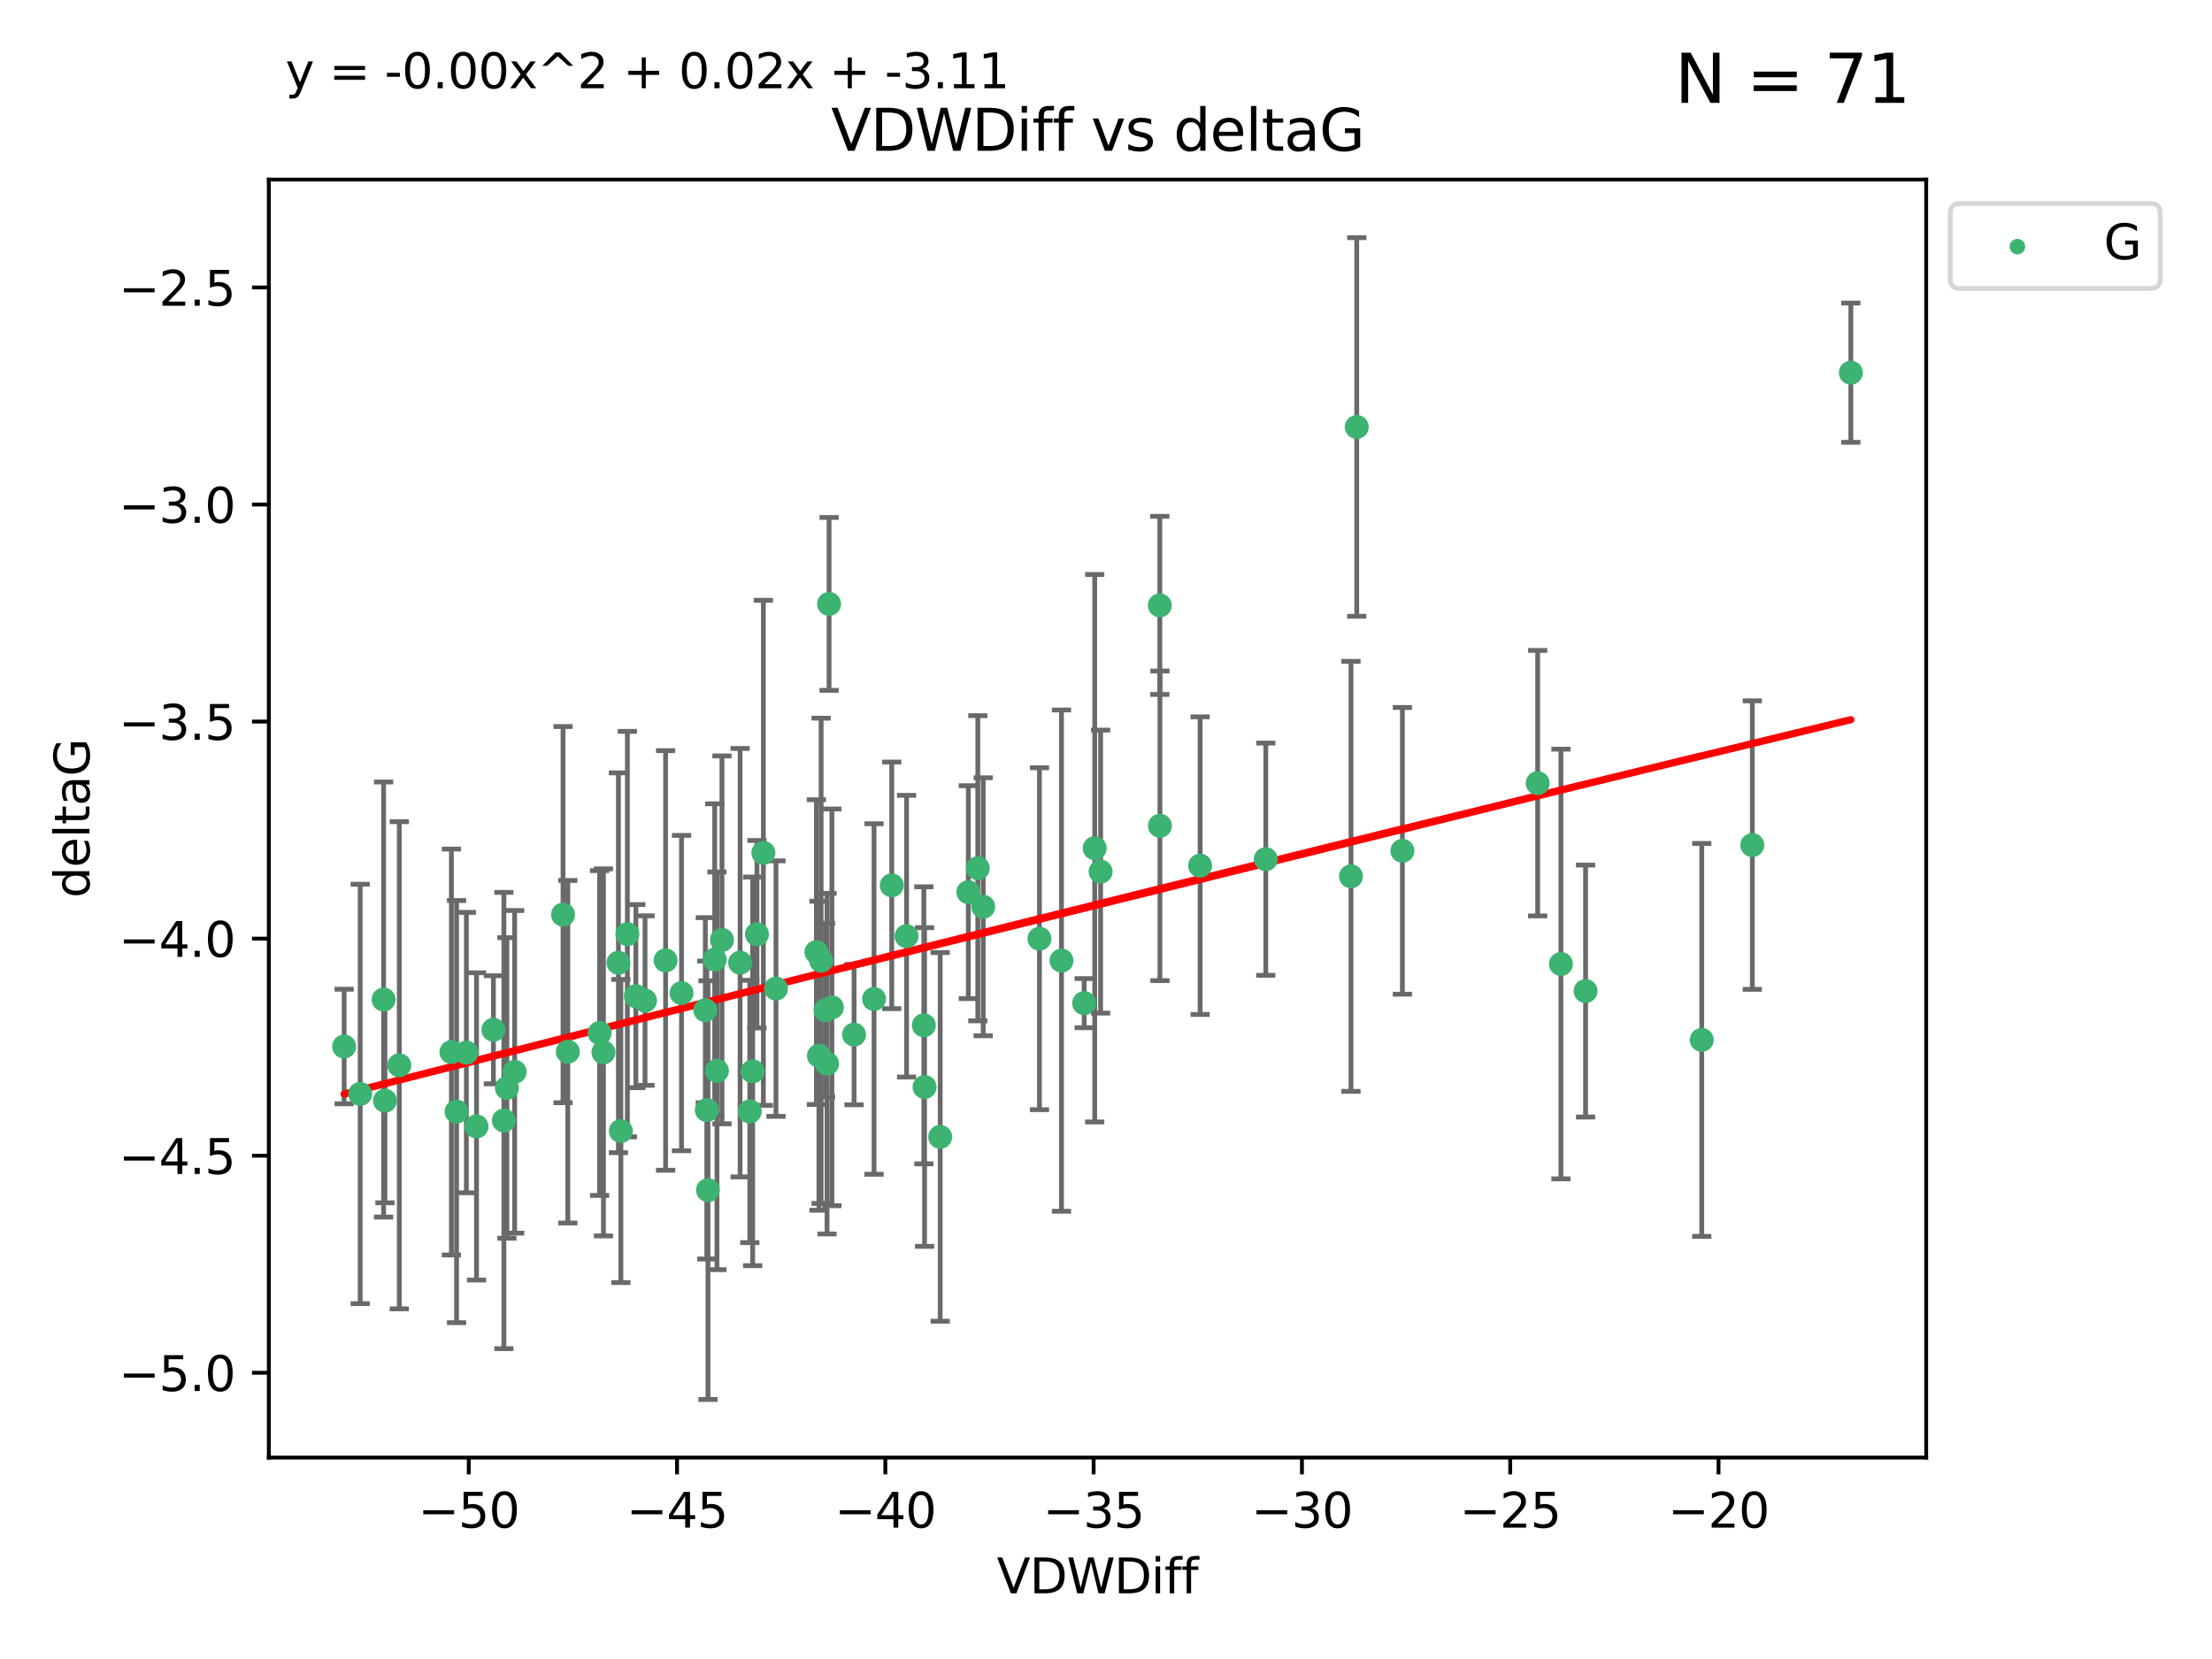 <?xml version="1.0" encoding="utf-8" standalone="no"?>
<!DOCTYPE svg PUBLIC "-//W3C//DTD SVG 1.1//EN"
  "http://www.w3.org/Graphics/SVG/1.1/DTD/svg11.dtd">
<svg xmlns:xlink="http://www.w3.org/1999/xlink" width="460.8pt" height="345.6pt" viewBox="0 0 460.8 345.6" xmlns="http://www.w3.org/2000/svg" version="1.1">
 <defs>
  <style type="text/css">*{stroke-linejoin: round; stroke-linecap: butt}</style>
 </defs>
 <g id="figure_1">
  <g id="patch_1">
   <path d="M 0 345.6 
L 460.8 345.6 
L 460.8 0 
L 0 0 
z
" style="fill: #ffffff"/>
  </g>
  <g id="axes_1">
   <g id="patch_2">
    <path d="M 56 303.64 
L 401.26 303.64 
L 401.26 37.411 
L 56 37.411 
z
" style="fill: #ffffff"/>
   </g>
   <g id="PathCollection_1">
    <defs>
     <path id="m2bffc5bc38" d="M 0 1.118 
C 0.297 1.118 0.581 1 0.791 0.791 
C 1 0.581 1.118 0.297 1.118 0 
C 1.118 -0.297 1 -0.581 0.791 -0.791 
C 0.581 -1 0.297 -1.118 0 -1.118 
C -0.297 -1.118 -0.581 -1 -0.791 -0.791 
C -1 -0.581 -1.118 -0.297 -1.118 0 
C -1.118 0.297 -1 0.581 -0.791 0.791 
C -0.581 1 -0.297 1.118 0 1.118 
z
" style="stroke: #3cb371"/>
    </defs>
    <g clip-path="url(#pf16298bad4)">
     <use xlink:href="#m2bffc5bc38" x="146.932" y="210.445" style="fill: #3cb371; stroke: #3cb371"/>
     <use xlink:href="#m2bffc5bc38" x="95.11" y="231.565" style="fill: #3cb371; stroke: #3cb371"/>
     <use xlink:href="#m2bffc5bc38" x="107.211" y="223.278" style="fill: #3cb371; stroke: #3cb371"/>
     <use xlink:href="#m2bffc5bc38" x="117.29" y="190.536" style="fill: #3cb371; stroke: #3cb371"/>
     <use xlink:href="#m2bffc5bc38" x="150.404" y="195.79" style="fill: #3cb371; stroke: #3cb371"/>
     <use xlink:href="#m2bffc5bc38" x="75.033" y="227.886" style="fill: #3cb371; stroke: #3cb371"/>
     <use xlink:href="#m2bffc5bc38" x="141.973" y="206.875" style="fill: #3cb371; stroke: #3cb371"/>
     <use xlink:href="#m2bffc5bc38" x="83.18" y="221.915" style="fill: #3cb371; stroke: #3cb371"/>
     <use xlink:href="#m2bffc5bc38" x="71.694" y="218.004" style="fill: #3cb371; stroke: #3cb371"/>
     <use xlink:href="#m2bffc5bc38" x="171.971" y="210.445" style="fill: #3cb371; stroke: #3cb371"/>
     <use xlink:href="#m2bffc5bc38" x="192.605" y="226.445" style="fill: #3cb371; stroke: #3cb371"/>
     <use xlink:href="#m2bffc5bc38" x="172.288" y="221.579" style="fill: #3cb371; stroke: #3cb371"/>
     <use xlink:href="#m2bffc5bc38" x="80.195" y="229.285" style="fill: #3cb371; stroke: #3cb371"/>
     <use xlink:href="#m2bffc5bc38" x="148.888" y="199.894" style="fill: #3cb371; stroke: #3cb371"/>
     <use xlink:href="#m2bffc5bc38" x="147.242" y="231.24" style="fill: #3cb371; stroke: #3cb371"/>
     <use xlink:href="#m2bffc5bc38" x="118.287" y="219.093" style="fill: #3cb371; stroke: #3cb371"/>
     <use xlink:href="#m2bffc5bc38" x="99.267" y="234.649" style="fill: #3cb371; stroke: #3cb371"/>
     <use xlink:href="#m2bffc5bc38" x="159.024" y="177.657" style="fill: #3cb371; stroke: #3cb371"/>
     <use xlink:href="#m2bffc5bc38" x="185.769" y="184.432" style="fill: #3cb371; stroke: #3cb371"/>
     <use xlink:href="#m2bffc5bc38" x="170.072" y="198.343" style="fill: #3cb371; stroke: #3cb371"/>
     <use xlink:href="#m2bffc5bc38" x="171.054" y="200.151" style="fill: #3cb371; stroke: #3cb371"/>
     <use xlink:href="#m2bffc5bc38" x="130.693" y="194.591" style="fill: #3cb371; stroke: #3cb371"/>
     <use xlink:href="#m2bffc5bc38" x="124.91" y="215.199" style="fill: #3cb371; stroke: #3cb371"/>
     <use xlink:href="#m2bffc5bc38" x="132.46" y="207.515" style="fill: #3cb371; stroke: #3cb371"/>
     <use xlink:href="#m2bffc5bc38" x="94.037" y="219.158" style="fill: #3cb371; stroke: #3cb371"/>
     <use xlink:href="#m2bffc5bc38" x="161.65" y="205.944" style="fill: #3cb371; stroke: #3cb371"/>
     <use xlink:href="#m2bffc5bc38" x="79.914" y="208.224" style="fill: #3cb371; stroke: #3cb371"/>
     <use xlink:href="#m2bffc5bc38" x="173.298" y="209.853" style="fill: #3cb371; stroke: #3cb371"/>
     <use xlink:href="#m2bffc5bc38" x="192.453" y="213.59" style="fill: #3cb371; stroke: #3cb371"/>
     <use xlink:href="#m2bffc5bc38" x="105.592" y="226.644" style="fill: #3cb371; stroke: #3cb371"/>
     <use xlink:href="#m2bffc5bc38" x="104.968" y="233.421" style="fill: #3cb371; stroke: #3cb371"/>
     <use xlink:href="#m2bffc5bc38" x="97.153" y="219.277" style="fill: #3cb371; stroke: #3cb371"/>
     <use xlink:href="#m2bffc5bc38" x="125.711" y="219.228" style="fill: #3cb371; stroke: #3cb371"/>
     <use xlink:href="#m2bffc5bc38" x="156.79" y="223.183" style="fill: #3cb371; stroke: #3cb371"/>
     <use xlink:href="#m2bffc5bc38" x="154.177" y="200.544" style="fill: #3cb371; stroke: #3cb371"/>
     <use xlink:href="#m2bffc5bc38" x="177.916" y="215.525" style="fill: #3cb371; stroke: #3cb371"/>
     <use xlink:href="#m2bffc5bc38" x="134.373" y="208.437" style="fill: #3cb371; stroke: #3cb371"/>
     <use xlink:href="#m2bffc5bc38" x="172.711" y="125.806" style="fill: #3cb371; stroke: #3cb371"/>
     <use xlink:href="#m2bffc5bc38" x="149.354" y="223.07" style="fill: #3cb371; stroke: #3cb371"/>
     <use xlink:href="#m2bffc5bc38" x="170.601" y="219.93" style="fill: #3cb371; stroke: #3cb371"/>
     <use xlink:href="#m2bffc5bc38" x="263.684" y="178.985" style="fill: #3cb371; stroke: #3cb371"/>
     <use xlink:href="#m2bffc5bc38" x="147.483" y="247.928" style="fill: #3cb371; stroke: #3cb371"/>
     <use xlink:href="#m2bffc5bc38" x="138.657" y="200.077" style="fill: #3cb371; stroke: #3cb371"/>
     <use xlink:href="#m2bffc5bc38" x="102.783" y="214.52" style="fill: #3cb371; stroke: #3cb371"/>
     <use xlink:href="#m2bffc5bc38" x="128.829" y="200.564" style="fill: #3cb371; stroke: #3cb371"/>
     <use xlink:href="#m2bffc5bc38" x="129.339" y="235.61" style="fill: #3cb371; stroke: #3cb371"/>
     <use xlink:href="#m2bffc5bc38" x="156.195" y="231.539" style="fill: #3cb371; stroke: #3cb371"/>
     <use xlink:href="#m2bffc5bc38" x="229.277" y="181.575" style="fill: #3cb371; stroke: #3cb371"/>
     <use xlink:href="#m2bffc5bc38" x="241.613" y="126.112" style="fill: #3cb371; stroke: #3cb371"/>
     <use xlink:href="#m2bffc5bc38" x="225.853" y="208.97" style="fill: #3cb371; stroke: #3cb371"/>
     <use xlink:href="#m2bffc5bc38" x="204.821" y="188.896" style="fill: #3cb371; stroke: #3cb371"/>
     <use xlink:href="#m2bffc5bc38" x="182.081" y="208.106" style="fill: #3cb371; stroke: #3cb371"/>
     <use xlink:href="#m2bffc5bc38" x="195.861" y="236.838" style="fill: #3cb371; stroke: #3cb371"/>
     <use xlink:href="#m2bffc5bc38" x="241.637" y="172.031" style="fill: #3cb371; stroke: #3cb371"/>
     <use xlink:href="#m2bffc5bc38" x="201.717" y="185.854" style="fill: #3cb371; stroke: #3cb371"/>
     <use xlink:href="#m2bffc5bc38" x="216.537" y="195.552" style="fill: #3cb371; stroke: #3cb371"/>
     <use xlink:href="#m2bffc5bc38" x="188.855" y="195.021" style="fill: #3cb371; stroke: #3cb371"/>
     <use xlink:href="#m2bffc5bc38" x="320.326" y="163.147" style="fill: #3cb371; stroke: #3cb371"/>
     <use xlink:href="#m2bffc5bc38" x="330.306" y="206.454" style="fill: #3cb371; stroke: #3cb371"/>
     <use xlink:href="#m2bffc5bc38" x="157.688" y="194.61" style="fill: #3cb371; stroke: #3cb371"/>
     <use xlink:href="#m2bffc5bc38" x="250.008" y="180.334" style="fill: #3cb371; stroke: #3cb371"/>
     <use xlink:href="#m2bffc5bc38" x="228.051" y="176.703" style="fill: #3cb371; stroke: #3cb371"/>
     <use xlink:href="#m2bffc5bc38" x="203.695" y="180.872" style="fill: #3cb371; stroke: #3cb371"/>
     <use xlink:href="#m2bffc5bc38" x="221.129" y="200.112" style="fill: #3cb371; stroke: #3cb371"/>
     <use xlink:href="#m2bffc5bc38" x="282.634" y="88.945" style="fill: #3cb371; stroke: #3cb371"/>
     <use xlink:href="#m2bffc5bc38" x="292.146" y="177.247" style="fill: #3cb371; stroke: #3cb371"/>
     <use xlink:href="#m2bffc5bc38" x="281.438" y="182.557" style="fill: #3cb371; stroke: #3cb371"/>
     <use xlink:href="#m2bffc5bc38" x="354.506" y="216.63" style="fill: #3cb371; stroke: #3cb371"/>
     <use xlink:href="#m2bffc5bc38" x="325.171" y="200.821" style="fill: #3cb371; stroke: #3cb371"/>
     <use xlink:href="#m2bffc5bc38" x="385.566" y="77.635" style="fill: #3cb371; stroke: #3cb371"/>
     <use xlink:href="#m2bffc5bc38" x="365.038" y="176.046" style="fill: #3cb371; stroke: #3cb371"/>
    </g>
   </g>
   <g id="matplotlib.axis_1">
    <g id="xtick_1">
     <g id="line2d_1">
      <defs>
       <path id="m7f30388b46" d="M 0 0 
L 0 3.5 
" style="stroke: #000000; stroke-width: 0.8"/>
      </defs>
      <g>
       <use xlink:href="#m7f30388b46" x="97.648" y="303.64" style="stroke: #000000; stroke-width: 0.8"/>
      </g>
     </g>
     <g id="text_1">
      <!-- −50 -->
      <g transform="translate(87.096 318.238)scale(0.1 -0.1)">
       <defs>
        <path id="DejaVuSans-2212" d="M 678 2272 
L 4684 2272 
L 4684 1741 
L 678 1741 
L 678 2272 
z
" transform="scale(0.016)"/>
        <path id="DejaVuSans-35" d="M 691 4666 
L 3169 4666 
L 3169 4134 
L 1269 4134 
L 1269 2991 
Q 1406 3038 1543 3061 
Q 1681 3084 1819 3084 
Q 2600 3084 3056 2656 
Q 3513 2228 3513 1497 
Q 3513 744 3044 326 
Q 2575 -91 1722 -91 
Q 1428 -91 1123 -41 
Q 819 9 494 109 
L 494 744 
Q 775 591 1075 516 
Q 1375 441 1709 441 
Q 2250 441 2565 725 
Q 2881 1009 2881 1497 
Q 2881 1984 2565 2268 
Q 2250 2553 1709 2553 
Q 1456 2553 1204 2497 
Q 953 2441 691 2322 
L 691 4666 
z
" transform="scale(0.016)"/>
        <path id="DejaVuSans-30" d="M 2034 4250 
Q 1547 4250 1301 3770 
Q 1056 3291 1056 2328 
Q 1056 1369 1301 889 
Q 1547 409 2034 409 
Q 2525 409 2770 889 
Q 3016 1369 3016 2328 
Q 3016 3291 2770 3770 
Q 2525 4250 2034 4250 
z
M 2034 4750 
Q 2819 4750 3233 4129 
Q 3647 3509 3647 2328 
Q 3647 1150 3233 529 
Q 2819 -91 2034 -91 
Q 1250 -91 836 529 
Q 422 1150 422 2328 
Q 422 3509 836 4129 
Q 1250 4750 2034 4750 
z
" transform="scale(0.016)"/>
       </defs>
       <use xlink:href="#DejaVuSans-2212"/>
       <use xlink:href="#DejaVuSans-35" x="83.789"/>
       <use xlink:href="#DejaVuSans-30" x="147.412"/>
      </g>
     </g>
    </g>
    <g id="xtick_2">
     <g id="line2d_2">
      <g>
       <use xlink:href="#m7f30388b46" x="141.04" y="303.64" style="stroke: #000000; stroke-width: 0.8"/>
      </g>
     </g>
     <g id="text_2">
      <!-- −45 -->
      <g transform="translate(130.487 318.238)scale(0.1 -0.1)">
       <defs>
        <path id="DejaVuSans-34" d="M 2419 4116 
L 825 1625 
L 2419 1625 
L 2419 4116 
z
M 2253 4666 
L 3047 4666 
L 3047 1625 
L 3713 1625 
L 3713 1100 
L 3047 1100 
L 3047 0 
L 2419 0 
L 2419 1100 
L 313 1100 
L 313 1709 
L 2253 4666 
z
" transform="scale(0.016)"/>
       </defs>
       <use xlink:href="#DejaVuSans-2212"/>
       <use xlink:href="#DejaVuSans-34" x="83.789"/>
       <use xlink:href="#DejaVuSans-35" x="147.412"/>
      </g>
     </g>
    </g>
    <g id="xtick_3">
     <g id="line2d_3">
      <g>
       <use xlink:href="#m7f30388b46" x="184.432" y="303.64" style="stroke: #000000; stroke-width: 0.8"/>
      </g>
     </g>
     <g id="text_3">
      <!-- −40 -->
      <g transform="translate(173.879 318.238)scale(0.1 -0.1)">
       <use xlink:href="#DejaVuSans-2212"/>
       <use xlink:href="#DejaVuSans-34" x="83.789"/>
       <use xlink:href="#DejaVuSans-30" x="147.412"/>
      </g>
     </g>
    </g>
    <g id="xtick_4">
     <g id="line2d_4">
      <g>
       <use xlink:href="#m7f30388b46" x="227.823" y="303.64" style="stroke: #000000; stroke-width: 0.8"/>
      </g>
     </g>
     <g id="text_4">
      <!-- −35 -->
      <g transform="translate(217.271 318.238)scale(0.1 -0.1)">
       <defs>
        <path id="DejaVuSans-33" d="M 2597 2516 
Q 3050 2419 3304 2112 
Q 3559 1806 3559 1356 
Q 3559 666 3084 287 
Q 2609 -91 1734 -91 
Q 1441 -91 1130 -33 
Q 819 25 488 141 
L 488 750 
Q 750 597 1062 519 
Q 1375 441 1716 441 
Q 2309 441 2620 675 
Q 2931 909 2931 1356 
Q 2931 1769 2642 2001 
Q 2353 2234 1838 2234 
L 1294 2234 
L 1294 2753 
L 1863 2753 
Q 2328 2753 2575 2939 
Q 2822 3125 2822 3475 
Q 2822 3834 2567 4026 
Q 2313 4219 1838 4219 
Q 1578 4219 1281 4162 
Q 984 4106 628 3988 
L 628 4550 
Q 988 4650 1302 4700 
Q 1616 4750 1894 4750 
Q 2613 4750 3031 4423 
Q 3450 4097 3450 3541 
Q 3450 3153 3228 2886 
Q 3006 2619 2597 2516 
z
" transform="scale(0.016)"/>
       </defs>
       <use xlink:href="#DejaVuSans-2212"/>
       <use xlink:href="#DejaVuSans-33" x="83.789"/>
       <use xlink:href="#DejaVuSans-35" x="147.412"/>
      </g>
     </g>
    </g>
    <g id="xtick_5">
     <g id="line2d_5">
      <g>
       <use xlink:href="#m7f30388b46" x="271.215" y="303.64" style="stroke: #000000; stroke-width: 0.8"/>
      </g>
     </g>
     <g id="text_5">
      <!-- −30 -->
      <g transform="translate(260.663 318.238)scale(0.1 -0.1)">
       <use xlink:href="#DejaVuSans-2212"/>
       <use xlink:href="#DejaVuSans-33" x="83.789"/>
       <use xlink:href="#DejaVuSans-30" x="147.412"/>
      </g>
     </g>
    </g>
    <g id="xtick_6">
     <g id="line2d_6">
      <g>
       <use xlink:href="#m7f30388b46" x="314.607" y="303.64" style="stroke: #000000; stroke-width: 0.8"/>
      </g>
     </g>
     <g id="text_6">
      <!-- −25 -->
      <g transform="translate(304.055 318.238)scale(0.1 -0.1)">
       <defs>
        <path id="DejaVuSans-32" d="M 1228 531 
L 3431 531 
L 3431 0 
L 469 0 
L 469 531 
Q 828 903 1448 1529 
Q 2069 2156 2228 2338 
Q 2531 2678 2651 2914 
Q 2772 3150 2772 3378 
Q 2772 3750 2511 3984 
Q 2250 4219 1831 4219 
Q 1534 4219 1204 4116 
Q 875 4013 500 3803 
L 500 4441 
Q 881 4594 1212 4672 
Q 1544 4750 1819 4750 
Q 2544 4750 2975 4387 
Q 3406 4025 3406 3419 
Q 3406 3131 3298 2873 
Q 3191 2616 2906 2266 
Q 2828 2175 2409 1742 
Q 1991 1309 1228 531 
z
" transform="scale(0.016)"/>
       </defs>
       <use xlink:href="#DejaVuSans-2212"/>
       <use xlink:href="#DejaVuSans-32" x="83.789"/>
       <use xlink:href="#DejaVuSans-35" x="147.412"/>
      </g>
     </g>
    </g>
    <g id="xtick_7">
     <g id="line2d_7">
      <g>
       <use xlink:href="#m7f30388b46" x="357.999" y="303.64" style="stroke: #000000; stroke-width: 0.8"/>
      </g>
     </g>
     <g id="text_7">
      <!-- −20 -->
      <g transform="translate(347.446 318.238)scale(0.1 -0.1)">
       <use xlink:href="#DejaVuSans-2212"/>
       <use xlink:href="#DejaVuSans-32" x="83.789"/>
       <use xlink:href="#DejaVuSans-30" x="147.412"/>
      </g>
     </g>
    </g>
    <g id="text_8">
     <!-- VDWDiff -->
     <g transform="translate(207.657 331.917)scale(0.1 -0.1)">
      <defs>
       <path id="DejaVuSans-56" d="M 1831 0 
L 50 4666 
L 709 4666 
L 2188 738 
L 3669 4666 
L 4325 4666 
L 2547 0 
L 1831 0 
z
" transform="scale(0.016)"/>
       <path id="DejaVuSans-44" d="M 1259 4147 
L 1259 519 
L 2022 519 
Q 2988 519 3436 956 
Q 3884 1394 3884 2338 
Q 3884 3275 3436 3711 
Q 2988 4147 2022 4147 
L 1259 4147 
z
M 628 4666 
L 1925 4666 
Q 3281 4666 3915 4102 
Q 4550 3538 4550 2338 
Q 4550 1131 3912 565 
Q 3275 0 1925 0 
L 628 0 
L 628 4666 
z
" transform="scale(0.016)"/>
       <path id="DejaVuSans-57" d="M 213 4666 
L 850 4666 
L 1831 722 
L 2809 4666 
L 3519 4666 
L 4500 722 
L 5478 4666 
L 6119 4666 
L 4947 0 
L 4153 0 
L 3169 4050 
L 2175 0 
L 1381 0 
L 213 4666 
z
" transform="scale(0.016)"/>
       <path id="DejaVuSans-69" d="M 603 3500 
L 1178 3500 
L 1178 0 
L 603 0 
L 603 3500 
z
M 603 4863 
L 1178 4863 
L 1178 4134 
L 603 4134 
L 603 4863 
z
" transform="scale(0.016)"/>
       <path id="DejaVuSans-66" d="M 2375 4863 
L 2375 4384 
L 1825 4384 
Q 1516 4384 1395 4259 
Q 1275 4134 1275 3809 
L 1275 3500 
L 2222 3500 
L 2222 3053 
L 1275 3053 
L 1275 0 
L 697 0 
L 697 3053 
L 147 3053 
L 147 3500 
L 697 3500 
L 697 3744 
Q 697 4328 969 4595 
Q 1241 4863 1831 4863 
L 2375 4863 
z
" transform="scale(0.016)"/>
      </defs>
      <use xlink:href="#DejaVuSans-56"/>
      <use xlink:href="#DejaVuSans-44" x="68.408"/>
      <use xlink:href="#DejaVuSans-57" x="145.41"/>
      <use xlink:href="#DejaVuSans-44" x="244.287"/>
      <use xlink:href="#DejaVuSans-69" x="321.289"/>
      <use xlink:href="#DejaVuSans-66" x="349.072"/>
      <use xlink:href="#DejaVuSans-66" x="384.277"/>
     </g>
    </g>
   </g>
   <g id="matplotlib.axis_2">
    <g id="ytick_1">
     <g id="line2d_8">
      <defs>
       <path id="m62f5536e10" d="M 0 0 
L -3.5 0 
" style="stroke: #000000; stroke-width: 0.8"/>
      </defs>
      <g>
       <use xlink:href="#m62f5536e10" x="56" y="285.973" style="stroke: #000000; stroke-width: 0.8"/>
      </g>
     </g>
     <g id="text_9">
      <!-- −5.0 -->
      <g transform="translate(24.717 289.772)scale(0.1 -0.1)">
       <defs>
        <path id="DejaVuSans-2e" d="M 684 794 
L 1344 794 
L 1344 0 
L 684 0 
L 684 794 
z
" transform="scale(0.016)"/>
       </defs>
       <use xlink:href="#DejaVuSans-2212"/>
       <use xlink:href="#DejaVuSans-35" x="83.789"/>
       <use xlink:href="#DejaVuSans-2e" x="147.412"/>
       <use xlink:href="#DejaVuSans-30" x="179.199"/>
      </g>
     </g>
    </g>
    <g id="ytick_2">
     <g id="line2d_9">
      <g>
       <use xlink:href="#m62f5536e10" x="56" y="240.755" style="stroke: #000000; stroke-width: 0.8"/>
      </g>
     </g>
     <g id="text_10">
      <!-- −4.5 -->
      <g transform="translate(24.717 244.554)scale(0.1 -0.1)">
       <use xlink:href="#DejaVuSans-2212"/>
       <use xlink:href="#DejaVuSans-34" x="83.789"/>
       <use xlink:href="#DejaVuSans-2e" x="147.412"/>
       <use xlink:href="#DejaVuSans-35" x="179.199"/>
      </g>
     </g>
    </g>
    <g id="ytick_3">
     <g id="line2d_10">
      <g>
       <use xlink:href="#m62f5536e10" x="56" y="195.537" style="stroke: #000000; stroke-width: 0.8"/>
      </g>
     </g>
     <g id="text_11">
      <!-- −4.0 -->
      <g transform="translate(24.717 199.336)scale(0.1 -0.1)">
       <use xlink:href="#DejaVuSans-2212"/>
       <use xlink:href="#DejaVuSans-34" x="83.789"/>
       <use xlink:href="#DejaVuSans-2e" x="147.412"/>
       <use xlink:href="#DejaVuSans-30" x="179.199"/>
      </g>
     </g>
    </g>
    <g id="ytick_4">
     <g id="line2d_11">
      <g>
       <use xlink:href="#m62f5536e10" x="56" y="150.319" style="stroke: #000000; stroke-width: 0.8"/>
      </g>
     </g>
     <g id="text_12">
      <!-- −3.5 -->
      <g transform="translate(24.717 154.119)scale(0.1 -0.1)">
       <use xlink:href="#DejaVuSans-2212"/>
       <use xlink:href="#DejaVuSans-33" x="83.789"/>
       <use xlink:href="#DejaVuSans-2e" x="147.412"/>
       <use xlink:href="#DejaVuSans-35" x="179.199"/>
      </g>
     </g>
    </g>
    <g id="ytick_5">
     <g id="line2d_12">
      <g>
       <use xlink:href="#m62f5536e10" x="56" y="105.102" style="stroke: #000000; stroke-width: 0.8"/>
      </g>
     </g>
     <g id="text_13">
      <!-- −3.0 -->
      <g transform="translate(24.717 108.901)scale(0.1 -0.1)">
       <use xlink:href="#DejaVuSans-2212"/>
       <use xlink:href="#DejaVuSans-33" x="83.789"/>
       <use xlink:href="#DejaVuSans-2e" x="147.412"/>
       <use xlink:href="#DejaVuSans-30" x="179.199"/>
      </g>
     </g>
    </g>
    <g id="ytick_6">
     <g id="line2d_13">
      <g>
       <use xlink:href="#m62f5536e10" x="56" y="59.884" style="stroke: #000000; stroke-width: 0.8"/>
      </g>
     </g>
     <g id="text_14">
      <!-- −2.5 -->
      <g transform="translate(24.717 63.683)scale(0.1 -0.1)">
       <use xlink:href="#DejaVuSans-2212"/>
       <use xlink:href="#DejaVuSans-32" x="83.789"/>
       <use xlink:href="#DejaVuSans-2e" x="147.412"/>
       <use xlink:href="#DejaVuSans-35" x="179.199"/>
      </g>
     </g>
    </g>
    <g id="text_15">
     <!-- deltaG -->
     <g transform="translate(18.637 187.064)rotate(-90)scale(0.1 -0.1)">
      <defs>
       <path id="DejaVuSans-64" d="M 2906 2969 
L 2906 4863 
L 3481 4863 
L 3481 0 
L 2906 0 
L 2906 525 
Q 2725 213 2448 61 
Q 2172 -91 1784 -91 
Q 1150 -91 751 415 
Q 353 922 353 1747 
Q 353 2572 751 3078 
Q 1150 3584 1784 3584 
Q 2172 3584 2448 3432 
Q 2725 3281 2906 2969 
z
M 947 1747 
Q 947 1113 1208 752 
Q 1469 391 1925 391 
Q 2381 391 2643 752 
Q 2906 1113 2906 1747 
Q 2906 2381 2643 2742 
Q 2381 3103 1925 3103 
Q 1469 3103 1208 2742 
Q 947 2381 947 1747 
z
" transform="scale(0.016)"/>
       <path id="DejaVuSans-65" d="M 3597 1894 
L 3597 1613 
L 953 1613 
Q 991 1019 1311 708 
Q 1631 397 2203 397 
Q 2534 397 2845 478 
Q 3156 559 3463 722 
L 3463 178 
Q 3153 47 2828 -22 
Q 2503 -91 2169 -91 
Q 1331 -91 842 396 
Q 353 884 353 1716 
Q 353 2575 817 3079 
Q 1281 3584 2069 3584 
Q 2775 3584 3186 3129 
Q 3597 2675 3597 1894 
z
M 3022 2063 
Q 3016 2534 2758 2815 
Q 2500 3097 2075 3097 
Q 1594 3097 1305 2825 
Q 1016 2553 972 2059 
L 3022 2063 
z
" transform="scale(0.016)"/>
       <path id="DejaVuSans-6c" d="M 603 4863 
L 1178 4863 
L 1178 0 
L 603 0 
L 603 4863 
z
" transform="scale(0.016)"/>
       <path id="DejaVuSans-74" d="M 1172 4494 
L 1172 3500 
L 2356 3500 
L 2356 3053 
L 1172 3053 
L 1172 1153 
Q 1172 725 1289 603 
Q 1406 481 1766 481 
L 2356 481 
L 2356 0 
L 1766 0 
Q 1100 0 847 248 
Q 594 497 594 1153 
L 594 3053 
L 172 3053 
L 172 3500 
L 594 3500 
L 594 4494 
L 1172 4494 
z
" transform="scale(0.016)"/>
       <path id="DejaVuSans-61" d="M 2194 1759 
Q 1497 1759 1228 1600 
Q 959 1441 959 1056 
Q 959 750 1161 570 
Q 1363 391 1709 391 
Q 2188 391 2477 730 
Q 2766 1069 2766 1631 
L 2766 1759 
L 2194 1759 
z
M 3341 1997 
L 3341 0 
L 2766 0 
L 2766 531 
Q 2569 213 2275 61 
Q 1981 -91 1556 -91 
Q 1019 -91 701 211 
Q 384 513 384 1019 
Q 384 1609 779 1909 
Q 1175 2209 1959 2209 
L 2766 2209 
L 2766 2266 
Q 2766 2663 2505 2880 
Q 2244 3097 1772 3097 
Q 1472 3097 1187 3025 
Q 903 2953 641 2809 
L 641 3341 
Q 956 3463 1253 3523 
Q 1550 3584 1831 3584 
Q 2591 3584 2966 3190 
Q 3341 2797 3341 1997 
z
" transform="scale(0.016)"/>
       <path id="DejaVuSans-47" d="M 3809 666 
L 3809 1919 
L 2778 1919 
L 2778 2438 
L 4434 2438 
L 4434 434 
Q 4069 175 3628 42 
Q 3188 -91 2688 -91 
Q 1594 -91 976 548 
Q 359 1188 359 2328 
Q 359 3472 976 4111 
Q 1594 4750 2688 4750 
Q 3144 4750 3555 4637 
Q 3966 4525 4313 4306 
L 4313 3634 
Q 3963 3931 3569 4081 
Q 3175 4231 2741 4231 
Q 1884 4231 1454 3753 
Q 1025 3275 1025 2328 
Q 1025 1384 1454 906 
Q 1884 428 2741 428 
Q 3075 428 3337 486 
Q 3600 544 3809 666 
z
" transform="scale(0.016)"/>
      </defs>
      <use xlink:href="#DejaVuSans-64"/>
      <use xlink:href="#DejaVuSans-65" x="63.477"/>
      <use xlink:href="#DejaVuSans-6c" x="125"/>
      <use xlink:href="#DejaVuSans-74" x="152.783"/>
      <use xlink:href="#DejaVuSans-61" x="191.992"/>
      <use xlink:href="#DejaVuSans-47" x="253.271"/>
     </g>
    </g>
   </g>
   <g id="LineCollection_1">
    <path d="M 146.932 229.727 
L 146.932 191.163 
" clip-path="url(#pf16298bad4)" style="fill: none; stroke: #696969"/>
    <path d="M 95.11 275.536 
L 95.11 187.594 
" clip-path="url(#pf16298bad4)" style="fill: none; stroke: #696969"/>
    <path d="M 107.211 256.888 
L 107.211 189.668 
" clip-path="url(#pf16298bad4)" style="fill: none; stroke: #696969"/>
    <path d="M 117.29 229.721 
L 117.29 151.351 
" clip-path="url(#pf16298bad4)" style="fill: none; stroke: #696969"/>
    <path d="M 150.404 234.11 
L 150.404 157.469 
" clip-path="url(#pf16298bad4)" style="fill: none; stroke: #696969"/>
    <path d="M 75.033 271.571 
L 75.033 184.202 
" clip-path="url(#pf16298bad4)" style="fill: none; stroke: #696969"/>
    <path d="M 141.973 239.723 
L 141.973 174.028 
" clip-path="url(#pf16298bad4)" style="fill: none; stroke: #696969"/>
    <path d="M 83.18 272.66 
L 83.18 171.17 
" clip-path="url(#pf16298bad4)" style="fill: none; stroke: #696969"/>
    <path d="M 71.694 229.94 
L 71.694 206.068 
" clip-path="url(#pf16298bad4)" style="fill: none; stroke: #696969"/>
    <path d="M 171.971 228.538 
L 171.971 192.352 
" clip-path="url(#pf16298bad4)" style="fill: none; stroke: #696969"/>
    <path d="M 192.605 259.635 
L 192.605 193.254 
" clip-path="url(#pf16298bad4)" style="fill: none; stroke: #696969"/>
    <path d="M 172.288 257.056 
L 172.288 186.101 
" clip-path="url(#pf16298bad4)" style="fill: none; stroke: #696969"/>
    <path d="M 80.195 250.557 
L 80.195 208.014 
" clip-path="url(#pf16298bad4)" style="fill: none; stroke: #696969"/>
    <path d="M 148.888 232.341 
L 148.888 167.446 
" clip-path="url(#pf16298bad4)" style="fill: none; stroke: #696969"/>
    <path d="M 147.242 262.275 
L 147.242 200.206 
" clip-path="url(#pf16298bad4)" style="fill: none; stroke: #696969"/>
    <path d="M 118.287 254.772 
L 118.287 183.415 
" clip-path="url(#pf16298bad4)" style="fill: none; stroke: #696969"/>
    <path d="M 99.267 266.654 
L 99.267 202.645 
" clip-path="url(#pf16298bad4)" style="fill: none; stroke: #696969"/>
    <path d="M 159.024 230.258 
L 159.024 125.055 
" clip-path="url(#pf16298bad4)" style="fill: none; stroke: #696969"/>
    <path d="M 185.769 210.117 
L 185.769 158.746 
" clip-path="url(#pf16298bad4)" style="fill: none; stroke: #696969"/>
    <path d="M 170.072 230.089 
L 170.072 166.596 
" clip-path="url(#pf16298bad4)" style="fill: none; stroke: #696969"/>
    <path d="M 171.054 250.692 
L 171.054 149.61 
" clip-path="url(#pf16298bad4)" style="fill: none; stroke: #696969"/>
    <path d="M 130.693 236.825 
L 130.693 152.358 
" clip-path="url(#pf16298bad4)" style="fill: none; stroke: #696969"/>
    <path d="M 124.91 249.029 
L 124.91 181.369 
" clip-path="url(#pf16298bad4)" style="fill: none; stroke: #696969"/>
    <path d="M 132.46 226.584 
L 132.46 188.445 
" clip-path="url(#pf16298bad4)" style="fill: none; stroke: #696969"/>
    <path d="M 94.037 261.433 
L 94.037 176.883 
" clip-path="url(#pf16298bad4)" style="fill: none; stroke: #696969"/>
    <path d="M 161.65 232.556 
L 161.65 179.332 
" clip-path="url(#pf16298bad4)" style="fill: none; stroke: #696969"/>
    <path d="M 79.914 253.538 
L 79.914 162.909 
" clip-path="url(#pf16298bad4)" style="fill: none; stroke: #696969"/>
    <path d="M 173.298 251.175 
L 173.298 168.532 
" clip-path="url(#pf16298bad4)" style="fill: none; stroke: #696969"/>
    <path d="M 192.453 242.443 
L 192.453 184.736 
" clip-path="url(#pf16298bad4)" style="fill: none; stroke: #696969"/>
    <path d="M 105.592 257.951 
L 105.592 195.338 
" clip-path="url(#pf16298bad4)" style="fill: none; stroke: #696969"/>
    <path d="M 104.968 280.945 
L 104.968 185.898 
" clip-path="url(#pf16298bad4)" style="fill: none; stroke: #696969"/>
    <path d="M 97.153 248.482 
L 97.153 190.072 
" clip-path="url(#pf16298bad4)" style="fill: none; stroke: #696969"/>
    <path d="M 125.711 257.463 
L 125.711 180.994 
" clip-path="url(#pf16298bad4)" style="fill: none; stroke: #696969"/>
    <path d="M 156.79 263.665 
L 156.79 182.702 
" clip-path="url(#pf16298bad4)" style="fill: none; stroke: #696969"/>
    <path d="M 154.177 245.17 
L 154.177 155.917 
" clip-path="url(#pf16298bad4)" style="fill: none; stroke: #696969"/>
    <path d="M 177.916 230.148 
L 177.916 200.901 
" clip-path="url(#pf16298bad4)" style="fill: none; stroke: #696969"/>
    <path d="M 134.373 226.091 
L 134.373 190.783 
" clip-path="url(#pf16298bad4)" style="fill: none; stroke: #696969"/>
    <path d="M 172.711 143.814 
L 172.711 107.799 
" clip-path="url(#pf16298bad4)" style="fill: none; stroke: #696969"/>
    <path d="M 149.354 264.493 
L 149.354 181.646 
" clip-path="url(#pf16298bad4)" style="fill: none; stroke: #696969"/>
    <path d="M 170.601 252.121 
L 170.601 187.739 
" clip-path="url(#pf16298bad4)" style="fill: none; stroke: #696969"/>
    <path d="M 263.684 203.176 
L 263.684 154.795 
" clip-path="url(#pf16298bad4)" style="fill: none; stroke: #696969"/>
    <path d="M 147.483 291.539 
L 147.483 204.317 
" clip-path="url(#pf16298bad4)" style="fill: none; stroke: #696969"/>
    <path d="M 138.657 243.78 
L 138.657 156.373 
" clip-path="url(#pf16298bad4)" style="fill: none; stroke: #696969"/>
    <path d="M 102.783 225.781 
L 102.783 203.26 
" clip-path="url(#pf16298bad4)" style="fill: none; stroke: #696969"/>
    <path d="M 128.829 240.122 
L 128.829 161.005 
" clip-path="url(#pf16298bad4)" style="fill: none; stroke: #696969"/>
    <path d="M 129.339 267.183 
L 129.339 204.036 
" clip-path="url(#pf16298bad4)" style="fill: none; stroke: #696969"/>
    <path d="M 156.195 258.859 
L 156.195 204.219 
" clip-path="url(#pf16298bad4)" style="fill: none; stroke: #696969"/>
    <path d="M 229.277 211.052 
L 229.277 152.098 
" clip-path="url(#pf16298bad4)" style="fill: none; stroke: #696969"/>
    <path d="M 241.613 144.662 
L 241.613 107.562 
" clip-path="url(#pf16298bad4)" style="fill: none; stroke: #696969"/>
    <path d="M 225.853 214.091 
L 225.853 203.848 
" clip-path="url(#pf16298bad4)" style="fill: none; stroke: #696969"/>
    <path d="M 204.821 215.766 
L 204.821 162.025 
" clip-path="url(#pf16298bad4)" style="fill: none; stroke: #696969"/>
    <path d="M 182.081 244.616 
L 182.081 171.597 
" clip-path="url(#pf16298bad4)" style="fill: none; stroke: #696969"/>
    <path d="M 195.861 275.236 
L 195.861 198.439 
" clip-path="url(#pf16298bad4)" style="fill: none; stroke: #696969"/>
    <path d="M 241.637 204.283 
L 241.637 139.779 
" clip-path="url(#pf16298bad4)" style="fill: none; stroke: #696969"/>
    <path d="M 201.717 208.032 
L 201.717 163.676 
" clip-path="url(#pf16298bad4)" style="fill: none; stroke: #696969"/>
    <path d="M 216.537 231.17 
L 216.537 159.933 
" clip-path="url(#pf16298bad4)" style="fill: none; stroke: #696969"/>
    <path d="M 188.855 224.358 
L 188.855 165.685 
" clip-path="url(#pf16298bad4)" style="fill: none; stroke: #696969"/>
    <path d="M 320.326 190.799 
L 320.326 135.495 
" clip-path="url(#pf16298bad4)" style="fill: none; stroke: #696969"/>
    <path d="M 330.306 232.697 
L 330.306 180.21 
" clip-path="url(#pf16298bad4)" style="fill: none; stroke: #696969"/>
    <path d="M 157.688 214.136 
L 157.688 175.083 
" clip-path="url(#pf16298bad4)" style="fill: none; stroke: #696969"/>
    <path d="M 250.008 211.338 
L 250.008 149.33 
" clip-path="url(#pf16298bad4)" style="fill: none; stroke: #696969"/>
    <path d="M 228.051 233.723 
L 228.051 119.682 
" clip-path="url(#pf16298bad4)" style="fill: none; stroke: #696969"/>
    <path d="M 203.695 212.66 
L 203.695 149.083 
" clip-path="url(#pf16298bad4)" style="fill: none; stroke: #696969"/>
    <path d="M 221.129 252.324 
L 221.129 147.901 
" clip-path="url(#pf16298bad4)" style="fill: none; stroke: #696969"/>
    <path d="M 282.634 128.378 
L 282.634 49.513 
" clip-path="url(#pf16298bad4)" style="fill: none; stroke: #696969"/>
    <path d="M 292.146 207.111 
L 292.146 147.382 
" clip-path="url(#pf16298bad4)" style="fill: none; stroke: #696969"/>
    <path d="M 281.438 227.343 
L 281.438 137.772 
" clip-path="url(#pf16298bad4)" style="fill: none; stroke: #696969"/>
    <path d="M 354.506 257.555 
L 354.506 175.705 
" clip-path="url(#pf16298bad4)" style="fill: none; stroke: #696969"/>
    <path d="M 325.171 245.576 
L 325.171 156.067 
" clip-path="url(#pf16298bad4)" style="fill: none; stroke: #696969"/>
    <path d="M 385.566 92.141 
L 385.566 63.128 
" clip-path="url(#pf16298bad4)" style="fill: none; stroke: #696969"/>
    <path d="M 365.038 206.099 
L 365.038 145.992 
" clip-path="url(#pf16298bad4)" style="fill: none; stroke: #696969"/>
   </g>
   <g id="line2d_14">
    <defs>
     <path id="ma0260f605d" d="M 2 0 
L -2 -0 
" style="stroke: #696969"/>
    </defs>
    <g clip-path="url(#pf16298bad4)">
     <use xlink:href="#ma0260f605d" x="146.932" y="229.727" style="fill: #696969; stroke: #696969"/>
     <use xlink:href="#ma0260f605d" x="95.11" y="275.536" style="fill: #696969; stroke: #696969"/>
     <use xlink:href="#ma0260f605d" x="107.211" y="256.888" style="fill: #696969; stroke: #696969"/>
     <use xlink:href="#ma0260f605d" x="117.29" y="229.721" style="fill: #696969; stroke: #696969"/>
     <use xlink:href="#ma0260f605d" x="150.404" y="234.11" style="fill: #696969; stroke: #696969"/>
     <use xlink:href="#ma0260f605d" x="75.033" y="271.571" style="fill: #696969; stroke: #696969"/>
     <use xlink:href="#ma0260f605d" x="141.973" y="239.723" style="fill: #696969; stroke: #696969"/>
     <use xlink:href="#ma0260f605d" x="83.18" y="272.66" style="fill: #696969; stroke: #696969"/>
     <use xlink:href="#ma0260f605d" x="71.694" y="229.94" style="fill: #696969; stroke: #696969"/>
     <use xlink:href="#ma0260f605d" x="171.971" y="228.538" style="fill: #696969; stroke: #696969"/>
     <use xlink:href="#ma0260f605d" x="192.605" y="259.635" style="fill: #696969; stroke: #696969"/>
     <use xlink:href="#ma0260f605d" x="172.288" y="257.056" style="fill: #696969; stroke: #696969"/>
     <use xlink:href="#ma0260f605d" x="80.195" y="250.557" style="fill: #696969; stroke: #696969"/>
     <use xlink:href="#ma0260f605d" x="148.888" y="232.341" style="fill: #696969; stroke: #696969"/>
     <use xlink:href="#ma0260f605d" x="147.242" y="262.275" style="fill: #696969; stroke: #696969"/>
     <use xlink:href="#ma0260f605d" x="118.287" y="254.772" style="fill: #696969; stroke: #696969"/>
     <use xlink:href="#ma0260f605d" x="99.267" y="266.654" style="fill: #696969; stroke: #696969"/>
     <use xlink:href="#ma0260f605d" x="159.024" y="230.258" style="fill: #696969; stroke: #696969"/>
     <use xlink:href="#ma0260f605d" x="185.769" y="210.117" style="fill: #696969; stroke: #696969"/>
     <use xlink:href="#ma0260f605d" x="170.072" y="230.089" style="fill: #696969; stroke: #696969"/>
     <use xlink:href="#ma0260f605d" x="171.054" y="250.692" style="fill: #696969; stroke: #696969"/>
     <use xlink:href="#ma0260f605d" x="130.693" y="236.825" style="fill: #696969; stroke: #696969"/>
     <use xlink:href="#ma0260f605d" x="124.91" y="249.029" style="fill: #696969; stroke: #696969"/>
     <use xlink:href="#ma0260f605d" x="132.46" y="226.584" style="fill: #696969; stroke: #696969"/>
     <use xlink:href="#ma0260f605d" x="94.037" y="261.433" style="fill: #696969; stroke: #696969"/>
     <use xlink:href="#ma0260f605d" x="161.65" y="232.556" style="fill: #696969; stroke: #696969"/>
     <use xlink:href="#ma0260f605d" x="79.914" y="253.538" style="fill: #696969; stroke: #696969"/>
     <use xlink:href="#ma0260f605d" x="173.298" y="251.175" style="fill: #696969; stroke: #696969"/>
     <use xlink:href="#ma0260f605d" x="192.453" y="242.443" style="fill: #696969; stroke: #696969"/>
     <use xlink:href="#ma0260f605d" x="105.592" y="257.951" style="fill: #696969; stroke: #696969"/>
     <use xlink:href="#ma0260f605d" x="104.968" y="280.945" style="fill: #696969; stroke: #696969"/>
     <use xlink:href="#ma0260f605d" x="97.153" y="248.482" style="fill: #696969; stroke: #696969"/>
     <use xlink:href="#ma0260f605d" x="125.711" y="257.463" style="fill: #696969; stroke: #696969"/>
     <use xlink:href="#ma0260f605d" x="156.79" y="263.665" style="fill: #696969; stroke: #696969"/>
     <use xlink:href="#ma0260f605d" x="154.177" y="245.17" style="fill: #696969; stroke: #696969"/>
     <use xlink:href="#ma0260f605d" x="177.916" y="230.148" style="fill: #696969; stroke: #696969"/>
     <use xlink:href="#ma0260f605d" x="134.373" y="226.091" style="fill: #696969; stroke: #696969"/>
     <use xlink:href="#ma0260f605d" x="172.711" y="143.814" style="fill: #696969; stroke: #696969"/>
     <use xlink:href="#ma0260f605d" x="149.354" y="264.493" style="fill: #696969; stroke: #696969"/>
     <use xlink:href="#ma0260f605d" x="170.601" y="252.121" style="fill: #696969; stroke: #696969"/>
     <use xlink:href="#ma0260f605d" x="263.684" y="203.176" style="fill: #696969; stroke: #696969"/>
     <use xlink:href="#ma0260f605d" x="147.483" y="291.539" style="fill: #696969; stroke: #696969"/>
     <use xlink:href="#ma0260f605d" x="138.657" y="243.78" style="fill: #696969; stroke: #696969"/>
     <use xlink:href="#ma0260f605d" x="102.783" y="225.781" style="fill: #696969; stroke: #696969"/>
     <use xlink:href="#ma0260f605d" x="128.829" y="240.122" style="fill: #696969; stroke: #696969"/>
     <use xlink:href="#ma0260f605d" x="129.339" y="267.183" style="fill: #696969; stroke: #696969"/>
     <use xlink:href="#ma0260f605d" x="156.195" y="258.859" style="fill: #696969; stroke: #696969"/>
     <use xlink:href="#ma0260f605d" x="229.277" y="211.052" style="fill: #696969; stroke: #696969"/>
     <use xlink:href="#ma0260f605d" x="241.613" y="144.662" style="fill: #696969; stroke: #696969"/>
     <use xlink:href="#ma0260f605d" x="225.853" y="214.091" style="fill: #696969; stroke: #696969"/>
     <use xlink:href="#ma0260f605d" x="204.821" y="215.766" style="fill: #696969; stroke: #696969"/>
     <use xlink:href="#ma0260f605d" x="182.081" y="244.616" style="fill: #696969; stroke: #696969"/>
     <use xlink:href="#ma0260f605d" x="195.861" y="275.236" style="fill: #696969; stroke: #696969"/>
     <use xlink:href="#ma0260f605d" x="241.637" y="204.283" style="fill: #696969; stroke: #696969"/>
     <use xlink:href="#ma0260f605d" x="201.717" y="208.032" style="fill: #696969; stroke: #696969"/>
     <use xlink:href="#ma0260f605d" x="216.537" y="231.17" style="fill: #696969; stroke: #696969"/>
     <use xlink:href="#ma0260f605d" x="188.855" y="224.358" style="fill: #696969; stroke: #696969"/>
     <use xlink:href="#ma0260f605d" x="320.326" y="190.799" style="fill: #696969; stroke: #696969"/>
     <use xlink:href="#ma0260f605d" x="330.306" y="232.697" style="fill: #696969; stroke: #696969"/>
     <use xlink:href="#ma0260f605d" x="157.688" y="214.136" style="fill: #696969; stroke: #696969"/>
     <use xlink:href="#ma0260f605d" x="250.008" y="211.338" style="fill: #696969; stroke: #696969"/>
     <use xlink:href="#ma0260f605d" x="228.051" y="233.723" style="fill: #696969; stroke: #696969"/>
     <use xlink:href="#ma0260f605d" x="203.695" y="212.66" style="fill: #696969; stroke: #696969"/>
     <use xlink:href="#ma0260f605d" x="221.129" y="252.324" style="fill: #696969; stroke: #696969"/>
     <use xlink:href="#ma0260f605d" x="282.634" y="128.378" style="fill: #696969; stroke: #696969"/>
     <use xlink:href="#ma0260f605d" x="292.146" y="207.111" style="fill: #696969; stroke: #696969"/>
     <use xlink:href="#ma0260f605d" x="281.438" y="227.343" style="fill: #696969; stroke: #696969"/>
     <use xlink:href="#ma0260f605d" x="354.506" y="257.555" style="fill: #696969; stroke: #696969"/>
     <use xlink:href="#ma0260f605d" x="325.171" y="245.576" style="fill: #696969; stroke: #696969"/>
     <use xlink:href="#ma0260f605d" x="385.566" y="92.141" style="fill: #696969; stroke: #696969"/>
     <use xlink:href="#ma0260f605d" x="365.038" y="206.099" style="fill: #696969; stroke: #696969"/>
    </g>
   </g>
   <g id="line2d_15">
    <g clip-path="url(#pf16298bad4)">
     <use xlink:href="#ma0260f605d" x="146.932" y="191.163" style="fill: #696969; stroke: #696969"/>
     <use xlink:href="#ma0260f605d" x="95.11" y="187.594" style="fill: #696969; stroke: #696969"/>
     <use xlink:href="#ma0260f605d" x="107.211" y="189.668" style="fill: #696969; stroke: #696969"/>
     <use xlink:href="#ma0260f605d" x="117.29" y="151.351" style="fill: #696969; stroke: #696969"/>
     <use xlink:href="#ma0260f605d" x="150.404" y="157.469" style="fill: #696969; stroke: #696969"/>
     <use xlink:href="#ma0260f605d" x="75.033" y="184.202" style="fill: #696969; stroke: #696969"/>
     <use xlink:href="#ma0260f605d" x="141.973" y="174.028" style="fill: #696969; stroke: #696969"/>
     <use xlink:href="#ma0260f605d" x="83.18" y="171.17" style="fill: #696969; stroke: #696969"/>
     <use xlink:href="#ma0260f605d" x="71.694" y="206.068" style="fill: #696969; stroke: #696969"/>
     <use xlink:href="#ma0260f605d" x="171.971" y="192.352" style="fill: #696969; stroke: #696969"/>
     <use xlink:href="#ma0260f605d" x="192.605" y="193.254" style="fill: #696969; stroke: #696969"/>
     <use xlink:href="#ma0260f605d" x="172.288" y="186.101" style="fill: #696969; stroke: #696969"/>
     <use xlink:href="#ma0260f605d" x="80.195" y="208.014" style="fill: #696969; stroke: #696969"/>
     <use xlink:href="#ma0260f605d" x="148.888" y="167.446" style="fill: #696969; stroke: #696969"/>
     <use xlink:href="#ma0260f605d" x="147.242" y="200.206" style="fill: #696969; stroke: #696969"/>
     <use xlink:href="#ma0260f605d" x="118.287" y="183.415" style="fill: #696969; stroke: #696969"/>
     <use xlink:href="#ma0260f605d" x="99.267" y="202.645" style="fill: #696969; stroke: #696969"/>
     <use xlink:href="#ma0260f605d" x="159.024" y="125.055" style="fill: #696969; stroke: #696969"/>
     <use xlink:href="#ma0260f605d" x="185.769" y="158.746" style="fill: #696969; stroke: #696969"/>
     <use xlink:href="#ma0260f605d" x="170.072" y="166.596" style="fill: #696969; stroke: #696969"/>
     <use xlink:href="#ma0260f605d" x="171.054" y="149.61" style="fill: #696969; stroke: #696969"/>
     <use xlink:href="#ma0260f605d" x="130.693" y="152.358" style="fill: #696969; stroke: #696969"/>
     <use xlink:href="#ma0260f605d" x="124.91" y="181.369" style="fill: #696969; stroke: #696969"/>
     <use xlink:href="#ma0260f605d" x="132.46" y="188.445" style="fill: #696969; stroke: #696969"/>
     <use xlink:href="#ma0260f605d" x="94.037" y="176.883" style="fill: #696969; stroke: #696969"/>
     <use xlink:href="#ma0260f605d" x="161.65" y="179.332" style="fill: #696969; stroke: #696969"/>
     <use xlink:href="#ma0260f605d" x="79.914" y="162.909" style="fill: #696969; stroke: #696969"/>
     <use xlink:href="#ma0260f605d" x="173.298" y="168.532" style="fill: #696969; stroke: #696969"/>
     <use xlink:href="#ma0260f605d" x="192.453" y="184.736" style="fill: #696969; stroke: #696969"/>
     <use xlink:href="#ma0260f605d" x="105.592" y="195.338" style="fill: #696969; stroke: #696969"/>
     <use xlink:href="#ma0260f605d" x="104.968" y="185.898" style="fill: #696969; stroke: #696969"/>
     <use xlink:href="#ma0260f605d" x="97.153" y="190.072" style="fill: #696969; stroke: #696969"/>
     <use xlink:href="#ma0260f605d" x="125.711" y="180.994" style="fill: #696969; stroke: #696969"/>
     <use xlink:href="#ma0260f605d" x="156.79" y="182.702" style="fill: #696969; stroke: #696969"/>
     <use xlink:href="#ma0260f605d" x="154.177" y="155.917" style="fill: #696969; stroke: #696969"/>
     <use xlink:href="#ma0260f605d" x="177.916" y="200.901" style="fill: #696969; stroke: #696969"/>
     <use xlink:href="#ma0260f605d" x="134.373" y="190.783" style="fill: #696969; stroke: #696969"/>
     <use xlink:href="#ma0260f605d" x="172.711" y="107.799" style="fill: #696969; stroke: #696969"/>
     <use xlink:href="#ma0260f605d" x="149.354" y="181.646" style="fill: #696969; stroke: #696969"/>
     <use xlink:href="#ma0260f605d" x="170.601" y="187.739" style="fill: #696969; stroke: #696969"/>
     <use xlink:href="#ma0260f605d" x="263.684" y="154.795" style="fill: #696969; stroke: #696969"/>
     <use xlink:href="#ma0260f605d" x="147.483" y="204.317" style="fill: #696969; stroke: #696969"/>
     <use xlink:href="#ma0260f605d" x="138.657" y="156.373" style="fill: #696969; stroke: #696969"/>
     <use xlink:href="#ma0260f605d" x="102.783" y="203.26" style="fill: #696969; stroke: #696969"/>
     <use xlink:href="#ma0260f605d" x="128.829" y="161.005" style="fill: #696969; stroke: #696969"/>
     <use xlink:href="#ma0260f605d" x="129.339" y="204.036" style="fill: #696969; stroke: #696969"/>
     <use xlink:href="#ma0260f605d" x="156.195" y="204.219" style="fill: #696969; stroke: #696969"/>
     <use xlink:href="#ma0260f605d" x="229.277" y="152.098" style="fill: #696969; stroke: #696969"/>
     <use xlink:href="#ma0260f605d" x="241.613" y="107.562" style="fill: #696969; stroke: #696969"/>
     <use xlink:href="#ma0260f605d" x="225.853" y="203.848" style="fill: #696969; stroke: #696969"/>
     <use xlink:href="#ma0260f605d" x="204.821" y="162.025" style="fill: #696969; stroke: #696969"/>
     <use xlink:href="#ma0260f605d" x="182.081" y="171.597" style="fill: #696969; stroke: #696969"/>
     <use xlink:href="#ma0260f605d" x="195.861" y="198.439" style="fill: #696969; stroke: #696969"/>
     <use xlink:href="#ma0260f605d" x="241.637" y="139.779" style="fill: #696969; stroke: #696969"/>
     <use xlink:href="#ma0260f605d" x="201.717" y="163.676" style="fill: #696969; stroke: #696969"/>
     <use xlink:href="#ma0260f605d" x="216.537" y="159.933" style="fill: #696969; stroke: #696969"/>
     <use xlink:href="#ma0260f605d" x="188.855" y="165.685" style="fill: #696969; stroke: #696969"/>
     <use xlink:href="#ma0260f605d" x="320.326" y="135.495" style="fill: #696969; stroke: #696969"/>
     <use xlink:href="#ma0260f605d" x="330.306" y="180.21" style="fill: #696969; stroke: #696969"/>
     <use xlink:href="#ma0260f605d" x="157.688" y="175.083" style="fill: #696969; stroke: #696969"/>
     <use xlink:href="#ma0260f605d" x="250.008" y="149.33" style="fill: #696969; stroke: #696969"/>
     <use xlink:href="#ma0260f605d" x="228.051" y="119.682" style="fill: #696969; stroke: #696969"/>
     <use xlink:href="#ma0260f605d" x="203.695" y="149.083" style="fill: #696969; stroke: #696969"/>
     <use xlink:href="#ma0260f605d" x="221.129" y="147.901" style="fill: #696969; stroke: #696969"/>
     <use xlink:href="#ma0260f605d" x="282.634" y="49.513" style="fill: #696969; stroke: #696969"/>
     <use xlink:href="#ma0260f605d" x="292.146" y="147.382" style="fill: #696969; stroke: #696969"/>
     <use xlink:href="#ma0260f605d" x="281.438" y="137.772" style="fill: #696969; stroke: #696969"/>
     <use xlink:href="#ma0260f605d" x="354.506" y="175.705" style="fill: #696969; stroke: #696969"/>
     <use xlink:href="#ma0260f605d" x="325.171" y="156.067" style="fill: #696969; stroke: #696969"/>
     <use xlink:href="#ma0260f605d" x="385.566" y="63.128" style="fill: #696969; stroke: #696969"/>
     <use xlink:href="#ma0260f605d" x="365.038" y="145.992" style="fill: #696969; stroke: #696969"/>
    </g>
   </g>
   <g id="line2d_16">
    <path d="M 146.932 208.801 
L 95.11 221.933 
L 107.211 218.856 
L 117.29 216.297 
L 150.404 207.926 
L 75.033 227.054 
L 141.973 210.052 
L 83.18 224.974 
L 71.694 227.908 
L 171.971 202.5 
L 192.605 197.329 
L 172.288 202.42 
L 80.195 225.736 
L 148.888 208.308 
L 147.242 208.723 
L 118.287 216.045 
L 99.267 220.875 
L 159.024 205.754 
L 185.769 199.04 
L 170.072 202.977 
L 171.054 202.73 
L 130.693 212.903 
L 124.91 214.366 
L 132.46 212.456 
L 94.037 222.206 
L 161.65 205.094 
L 79.914 225.807 
L 173.298 202.167 
L 192.453 197.367 
L 105.592 219.267 
L 104.968 219.425 
L 97.153 221.413 
L 125.711 214.164 
L 156.79 206.317 
L 154.177 206.975 
L 177.916 201.008 
L 134.373 211.972 
L 172.711 202.314 
L 149.354 208.19 
L 170.601 202.844 
L 263.684 179.667 
L 147.483 208.662 
L 138.657 210.89 
L 102.783 219.981 
L 128.829 213.374 
L 129.339 213.245 
L 156.195 206.467 
L 229.277 188.188 
L 241.613 185.126 
L 225.853 189.039 
L 204.821 194.277 
L 182.081 199.964 
L 195.861 196.515 
L 241.637 185.121 
L 201.717 195.052 
L 216.537 191.356 
L 188.855 198.268 
L 320.326 165.758 
L 330.306 163.323 
L 157.688 206.091 
L 250.008 183.047 
L 228.051 188.492 
L 203.695 194.558 
L 221.129 190.214 
L 282.634 174.997 
L 292.146 172.66 
L 281.438 175.292 
L 354.506 157.437 
L 325.171 164.576 
L 385.566 149.921 
L 365.038 154.884 
" clip-path="url(#pf16298bad4)" style="fill: none; stroke: #ff0000; stroke-width: 1.5; stroke-linecap: square"/>
   </g>
   <g id="line2d_17">
    <defs>
     <path id="m38384055a6" d="M 0 2 
C 0.53 2 1.039 1.789 1.414 1.414 
C 1.789 1.039 2 0.53 2 0 
C 2 -0.53 1.789 -1.039 1.414 -1.414 
C 1.039 -1.789 0.53 -2 0 -2 
C -0.53 -2 -1.039 -1.789 -1.414 -1.414 
C -1.789 -1.039 -2 -0.53 -2 0 
C -2 0.53 -1.789 1.039 -1.414 1.414 
C -1.039 1.789 -0.53 2 0 2 
z
" style="stroke: #3cb371"/>
    </defs>
    <g clip-path="url(#pf16298bad4)">
     <use xlink:href="#m38384055a6" x="146.932" y="210.445" style="fill: #3cb371; stroke: #3cb371"/>
     <use xlink:href="#m38384055a6" x="95.11" y="231.565" style="fill: #3cb371; stroke: #3cb371"/>
     <use xlink:href="#m38384055a6" x="107.211" y="223.278" style="fill: #3cb371; stroke: #3cb371"/>
     <use xlink:href="#m38384055a6" x="117.29" y="190.536" style="fill: #3cb371; stroke: #3cb371"/>
     <use xlink:href="#m38384055a6" x="150.404" y="195.79" style="fill: #3cb371; stroke: #3cb371"/>
     <use xlink:href="#m38384055a6" x="75.033" y="227.886" style="fill: #3cb371; stroke: #3cb371"/>
     <use xlink:href="#m38384055a6" x="141.973" y="206.875" style="fill: #3cb371; stroke: #3cb371"/>
     <use xlink:href="#m38384055a6" x="83.18" y="221.915" style="fill: #3cb371; stroke: #3cb371"/>
     <use xlink:href="#m38384055a6" x="71.694" y="218.004" style="fill: #3cb371; stroke: #3cb371"/>
     <use xlink:href="#m38384055a6" x="171.971" y="210.445" style="fill: #3cb371; stroke: #3cb371"/>
     <use xlink:href="#m38384055a6" x="192.605" y="226.445" style="fill: #3cb371; stroke: #3cb371"/>
     <use xlink:href="#m38384055a6" x="172.288" y="221.579" style="fill: #3cb371; stroke: #3cb371"/>
     <use xlink:href="#m38384055a6" x="80.195" y="229.285" style="fill: #3cb371; stroke: #3cb371"/>
     <use xlink:href="#m38384055a6" x="148.888" y="199.894" style="fill: #3cb371; stroke: #3cb371"/>
     <use xlink:href="#m38384055a6" x="147.242" y="231.24" style="fill: #3cb371; stroke: #3cb371"/>
     <use xlink:href="#m38384055a6" x="118.287" y="219.093" style="fill: #3cb371; stroke: #3cb371"/>
     <use xlink:href="#m38384055a6" x="99.267" y="234.649" style="fill: #3cb371; stroke: #3cb371"/>
     <use xlink:href="#m38384055a6" x="159.024" y="177.657" style="fill: #3cb371; stroke: #3cb371"/>
     <use xlink:href="#m38384055a6" x="185.769" y="184.432" style="fill: #3cb371; stroke: #3cb371"/>
     <use xlink:href="#m38384055a6" x="170.072" y="198.343" style="fill: #3cb371; stroke: #3cb371"/>
     <use xlink:href="#m38384055a6" x="171.054" y="200.151" style="fill: #3cb371; stroke: #3cb371"/>
     <use xlink:href="#m38384055a6" x="130.693" y="194.591" style="fill: #3cb371; stroke: #3cb371"/>
     <use xlink:href="#m38384055a6" x="124.91" y="215.199" style="fill: #3cb371; stroke: #3cb371"/>
     <use xlink:href="#m38384055a6" x="132.46" y="207.515" style="fill: #3cb371; stroke: #3cb371"/>
     <use xlink:href="#m38384055a6" x="94.037" y="219.158" style="fill: #3cb371; stroke: #3cb371"/>
     <use xlink:href="#m38384055a6" x="161.65" y="205.944" style="fill: #3cb371; stroke: #3cb371"/>
     <use xlink:href="#m38384055a6" x="79.914" y="208.224" style="fill: #3cb371; stroke: #3cb371"/>
     <use xlink:href="#m38384055a6" x="173.298" y="209.853" style="fill: #3cb371; stroke: #3cb371"/>
     <use xlink:href="#m38384055a6" x="192.453" y="213.59" style="fill: #3cb371; stroke: #3cb371"/>
     <use xlink:href="#m38384055a6" x="105.592" y="226.644" style="fill: #3cb371; stroke: #3cb371"/>
     <use xlink:href="#m38384055a6" x="104.968" y="233.421" style="fill: #3cb371; stroke: #3cb371"/>
     <use xlink:href="#m38384055a6" x="97.153" y="219.277" style="fill: #3cb371; stroke: #3cb371"/>
     <use xlink:href="#m38384055a6" x="125.711" y="219.228" style="fill: #3cb371; stroke: #3cb371"/>
     <use xlink:href="#m38384055a6" x="156.79" y="223.183" style="fill: #3cb371; stroke: #3cb371"/>
     <use xlink:href="#m38384055a6" x="154.177" y="200.544" style="fill: #3cb371; stroke: #3cb371"/>
     <use xlink:href="#m38384055a6" x="177.916" y="215.525" style="fill: #3cb371; stroke: #3cb371"/>
     <use xlink:href="#m38384055a6" x="134.373" y="208.437" style="fill: #3cb371; stroke: #3cb371"/>
     <use xlink:href="#m38384055a6" x="172.711" y="125.806" style="fill: #3cb371; stroke: #3cb371"/>
     <use xlink:href="#m38384055a6" x="149.354" y="223.07" style="fill: #3cb371; stroke: #3cb371"/>
     <use xlink:href="#m38384055a6" x="170.601" y="219.93" style="fill: #3cb371; stroke: #3cb371"/>
     <use xlink:href="#m38384055a6" x="263.684" y="178.985" style="fill: #3cb371; stroke: #3cb371"/>
     <use xlink:href="#m38384055a6" x="147.483" y="247.928" style="fill: #3cb371; stroke: #3cb371"/>
     <use xlink:href="#m38384055a6" x="138.657" y="200.077" style="fill: #3cb371; stroke: #3cb371"/>
     <use xlink:href="#m38384055a6" x="102.783" y="214.52" style="fill: #3cb371; stroke: #3cb371"/>
     <use xlink:href="#m38384055a6" x="128.829" y="200.564" style="fill: #3cb371; stroke: #3cb371"/>
     <use xlink:href="#m38384055a6" x="129.339" y="235.61" style="fill: #3cb371; stroke: #3cb371"/>
     <use xlink:href="#m38384055a6" x="156.195" y="231.539" style="fill: #3cb371; stroke: #3cb371"/>
     <use xlink:href="#m38384055a6" x="229.277" y="181.575" style="fill: #3cb371; stroke: #3cb371"/>
     <use xlink:href="#m38384055a6" x="241.613" y="126.112" style="fill: #3cb371; stroke: #3cb371"/>
     <use xlink:href="#m38384055a6" x="225.853" y="208.97" style="fill: #3cb371; stroke: #3cb371"/>
     <use xlink:href="#m38384055a6" x="204.821" y="188.896" style="fill: #3cb371; stroke: #3cb371"/>
     <use xlink:href="#m38384055a6" x="182.081" y="208.106" style="fill: #3cb371; stroke: #3cb371"/>
     <use xlink:href="#m38384055a6" x="195.861" y="236.838" style="fill: #3cb371; stroke: #3cb371"/>
     <use xlink:href="#m38384055a6" x="241.637" y="172.031" style="fill: #3cb371; stroke: #3cb371"/>
     <use xlink:href="#m38384055a6" x="201.717" y="185.854" style="fill: #3cb371; stroke: #3cb371"/>
     <use xlink:href="#m38384055a6" x="216.537" y="195.552" style="fill: #3cb371; stroke: #3cb371"/>
     <use xlink:href="#m38384055a6" x="188.855" y="195.021" style="fill: #3cb371; stroke: #3cb371"/>
     <use xlink:href="#m38384055a6" x="320.326" y="163.147" style="fill: #3cb371; stroke: #3cb371"/>
     <use xlink:href="#m38384055a6" x="330.306" y="206.454" style="fill: #3cb371; stroke: #3cb371"/>
     <use xlink:href="#m38384055a6" x="157.688" y="194.61" style="fill: #3cb371; stroke: #3cb371"/>
     <use xlink:href="#m38384055a6" x="250.008" y="180.334" style="fill: #3cb371; stroke: #3cb371"/>
     <use xlink:href="#m38384055a6" x="228.051" y="176.703" style="fill: #3cb371; stroke: #3cb371"/>
     <use xlink:href="#m38384055a6" x="203.695" y="180.872" style="fill: #3cb371; stroke: #3cb371"/>
     <use xlink:href="#m38384055a6" x="221.129" y="200.112" style="fill: #3cb371; stroke: #3cb371"/>
     <use xlink:href="#m38384055a6" x="282.634" y="88.945" style="fill: #3cb371; stroke: #3cb371"/>
     <use xlink:href="#m38384055a6" x="292.146" y="177.247" style="fill: #3cb371; stroke: #3cb371"/>
     <use xlink:href="#m38384055a6" x="281.438" y="182.557" style="fill: #3cb371; stroke: #3cb371"/>
     <use xlink:href="#m38384055a6" x="354.506" y="216.63" style="fill: #3cb371; stroke: #3cb371"/>
     <use xlink:href="#m38384055a6" x="325.171" y="200.821" style="fill: #3cb371; stroke: #3cb371"/>
     <use xlink:href="#m38384055a6" x="385.566" y="77.635" style="fill: #3cb371; stroke: #3cb371"/>
     <use xlink:href="#m38384055a6" x="365.038" y="176.046" style="fill: #3cb371; stroke: #3cb371"/>
    </g>
   </g>
   <g id="patch_3">
    <path d="M 56 303.64 
L 56 37.411 
" style="fill: none; stroke: #000000; stroke-width: 0.8; stroke-linejoin: miter; stroke-linecap: square"/>
   </g>
   <g id="patch_4">
    <path d="M 401.26 303.64 
L 401.26 37.411 
" style="fill: none; stroke: #000000; stroke-width: 0.8; stroke-linejoin: miter; stroke-linecap: square"/>
   </g>
   <g id="patch_5">
    <path d="M 56 303.64 
L 401.26 303.64 
" style="fill: none; stroke: #000000; stroke-width: 0.8; stroke-linejoin: miter; stroke-linecap: square"/>
   </g>
   <g id="patch_6">
    <path d="M 56 37.411 
L 401.26 37.411 
" style="fill: none; stroke: #000000; stroke-width: 0.8; stroke-linejoin: miter; stroke-linecap: square"/>
   </g>
   <g id="text_16">
    <!-- N = 71 -->
    <g transform="translate(348.888 21.426)scale(0.14 -0.14)">
     <defs>
      <path id="DejaVuSans-4e" d="M 628 4666 
L 1478 4666 
L 3547 763 
L 3547 4666 
L 4159 4666 
L 4159 0 
L 3309 0 
L 1241 3903 
L 1241 0 
L 628 0 
L 628 4666 
z
" transform="scale(0.016)"/>
      <path id="DejaVuSans-20" transform="scale(0.016)"/>
      <path id="DejaVuSans-3d" d="M 678 2906 
L 4684 2906 
L 4684 2381 
L 678 2381 
L 678 2906 
z
M 678 1631 
L 4684 1631 
L 4684 1100 
L 678 1100 
L 678 1631 
z
" transform="scale(0.016)"/>
      <path id="DejaVuSans-37" d="M 525 4666 
L 3525 4666 
L 3525 4397 
L 1831 0 
L 1172 0 
L 2766 4134 
L 525 4134 
L 525 4666 
z
" transform="scale(0.016)"/>
      <path id="DejaVuSans-31" d="M 794 531 
L 1825 531 
L 1825 4091 
L 703 3866 
L 703 4441 
L 1819 4666 
L 2450 4666 
L 2450 531 
L 3481 531 
L 3481 0 
L 794 0 
L 794 531 
z
" transform="scale(0.016)"/>
     </defs>
     <use xlink:href="#DejaVuSans-4e"/>
     <use xlink:href="#DejaVuSans-20" x="74.805"/>
     <use xlink:href="#DejaVuSans-3d" x="106.592"/>
     <use xlink:href="#DejaVuSans-20" x="190.381"/>
     <use xlink:href="#DejaVuSans-37" x="222.168"/>
     <use xlink:href="#DejaVuSans-31" x="285.791"/>
    </g>
   </g>
   <g id="text_17">
    <!-- y = -0.00x^2 + 0.02x + -3.11 -->
    <g transform="translate(59.453 18.387)scale(0.1 -0.1)">
     <defs>
      <path id="DejaVuSans-79" d="M 2059 -325 
Q 1816 -950 1584 -1140 
Q 1353 -1331 966 -1331 
L 506 -1331 
L 506 -850 
L 844 -850 
Q 1081 -850 1212 -737 
Q 1344 -625 1503 -206 
L 1606 56 
L 191 3500 
L 800 3500 
L 1894 763 
L 2988 3500 
L 3597 3500 
L 2059 -325 
z
" transform="scale(0.016)"/>
      <path id="DejaVuSans-2d" d="M 313 2009 
L 1997 2009 
L 1997 1497 
L 313 1497 
L 313 2009 
z
" transform="scale(0.016)"/>
      <path id="DejaVuSans-78" d="M 3513 3500 
L 2247 1797 
L 3578 0 
L 2900 0 
L 1881 1375 
L 863 0 
L 184 0 
L 1544 1831 
L 300 3500 
L 978 3500 
L 1906 2253 
L 2834 3500 
L 3513 3500 
z
" transform="scale(0.016)"/>
      <path id="DejaVuSans-5e" d="M 2988 4666 
L 4684 2925 
L 4056 2925 
L 2681 4159 
L 1306 2925 
L 678 2925 
L 2375 4666 
L 2988 4666 
z
" transform="scale(0.016)"/>
      <path id="DejaVuSans-2b" d="M 2944 4013 
L 2944 2272 
L 4684 2272 
L 4684 1741 
L 2944 1741 
L 2944 0 
L 2419 0 
L 2419 1741 
L 678 1741 
L 678 2272 
L 2419 2272 
L 2419 4013 
L 2944 4013 
z
" transform="scale(0.016)"/>
     </defs>
     <use xlink:href="#DejaVuSans-79"/>
     <use xlink:href="#DejaVuSans-20" x="59.18"/>
     <use xlink:href="#DejaVuSans-3d" x="90.967"/>
     <use xlink:href="#DejaVuSans-20" x="174.756"/>
     <use xlink:href="#DejaVuSans-2d" x="206.543"/>
     <use xlink:href="#DejaVuSans-30" x="242.627"/>
     <use xlink:href="#DejaVuSans-2e" x="306.25"/>
     <use xlink:href="#DejaVuSans-30" x="338.037"/>
     <use xlink:href="#DejaVuSans-30" x="401.66"/>
     <use xlink:href="#DejaVuSans-78" x="465.283"/>
     <use xlink:href="#DejaVuSans-5e" x="524.463"/>
     <use xlink:href="#DejaVuSans-32" x="608.252"/>
     <use xlink:href="#DejaVuSans-20" x="671.875"/>
     <use xlink:href="#DejaVuSans-2b" x="703.662"/>
     <use xlink:href="#DejaVuSans-20" x="787.451"/>
     <use xlink:href="#DejaVuSans-30" x="819.238"/>
     <use xlink:href="#DejaVuSans-2e" x="882.861"/>
     <use xlink:href="#DejaVuSans-30" x="914.648"/>
     <use xlink:href="#DejaVuSans-32" x="978.271"/>
     <use xlink:href="#DejaVuSans-78" x="1041.895"/>
     <use xlink:href="#DejaVuSans-20" x="1101.074"/>
     <use xlink:href="#DejaVuSans-2b" x="1132.861"/>
     <use xlink:href="#DejaVuSans-20" x="1216.65"/>
     <use xlink:href="#DejaVuSans-2d" x="1248.438"/>
     <use xlink:href="#DejaVuSans-33" x="1284.521"/>
     <use xlink:href="#DejaVuSans-2e" x="1348.145"/>
     <use xlink:href="#DejaVuSans-31" x="1379.932"/>
     <use xlink:href="#DejaVuSans-31" x="1443.555"/>
    </g>
   </g>
   <g id="text_18">
    <!-- VDWDiff vs deltaG -->
    <g transform="translate(173.125 31.411)scale(0.12 -0.12)">
     <defs>
      <path id="DejaVuSans-76" d="M 191 3500 
L 800 3500 
L 1894 563 
L 2988 3500 
L 3597 3500 
L 2284 0 
L 1503 0 
L 191 3500 
z
" transform="scale(0.016)"/>
      <path id="DejaVuSans-73" d="M 2834 3397 
L 2834 2853 
Q 2591 2978 2328 3040 
Q 2066 3103 1784 3103 
Q 1356 3103 1142 2972 
Q 928 2841 928 2578 
Q 928 2378 1081 2264 
Q 1234 2150 1697 2047 
L 1894 2003 
Q 2506 1872 2764 1633 
Q 3022 1394 3022 966 
Q 3022 478 2636 193 
Q 2250 -91 1575 -91 
Q 1294 -91 989 -36 
Q 684 19 347 128 
L 347 722 
Q 666 556 975 473 
Q 1284 391 1588 391 
Q 1994 391 2212 530 
Q 2431 669 2431 922 
Q 2431 1156 2273 1281 
Q 2116 1406 1581 1522 
L 1381 1569 
Q 847 1681 609 1914 
Q 372 2147 372 2553 
Q 372 3047 722 3315 
Q 1072 3584 1716 3584 
Q 2034 3584 2315 3537 
Q 2597 3491 2834 3397 
z
" transform="scale(0.016)"/>
     </defs>
     <use xlink:href="#DejaVuSans-56"/>
     <use xlink:href="#DejaVuSans-44" x="68.408"/>
     <use xlink:href="#DejaVuSans-57" x="145.41"/>
     <use xlink:href="#DejaVuSans-44" x="244.287"/>
     <use xlink:href="#DejaVuSans-69" x="321.289"/>
     <use xlink:href="#DejaVuSans-66" x="349.072"/>
     <use xlink:href="#DejaVuSans-66" x="384.277"/>
     <use xlink:href="#DejaVuSans-20" x="419.482"/>
     <use xlink:href="#DejaVuSans-76" x="451.27"/>
     <use xlink:href="#DejaVuSans-73" x="510.449"/>
     <use xlink:href="#DejaVuSans-20" x="562.549"/>
     <use xlink:href="#DejaVuSans-64" x="594.336"/>
     <use xlink:href="#DejaVuSans-65" x="657.812"/>
     <use xlink:href="#DejaVuSans-6c" x="719.336"/>
     <use xlink:href="#DejaVuSans-74" x="747.119"/>
     <use xlink:href="#DejaVuSans-61" x="786.328"/>
     <use xlink:href="#DejaVuSans-47" x="847.607"/>
    </g>
   </g>
   <g id="legend_1">
    <g id="patch_7">
     <path d="M 408.26 60.089 
L 448.008 60.089 
Q 450.008 60.089 450.008 58.089 
L 450.008 44.411 
Q 450.008 42.411 448.008 42.411 
L 408.26 42.411 
Q 406.26 42.411 406.26 44.411 
L 406.26 58.089 
Q 406.26 60.089 408.26 60.089 
z
" style="fill: #ffffff; opacity: 0.8; stroke: #cccccc; stroke-linejoin: miter"/>
    </g>
    <g id="PathCollection_2">
     <g>
      <use xlink:href="#m2bffc5bc38" x="420.26" y="51.385" style="fill: #3cb371; stroke: #3cb371"/>
     </g>
    </g>
    <g id="text_19">
     <!-- G -->
     <g transform="translate(438.26 54.01)scale(0.1 -0.1)">
      <use xlink:href="#DejaVuSans-47"/>
     </g>
    </g>
   </g>
  </g>
 </g>
 <defs>
  <clipPath id="pf16298bad4">
   <rect x="56" y="37.411" width="345.26" height="266.229"/>
  </clipPath>
 </defs>
</svg>
